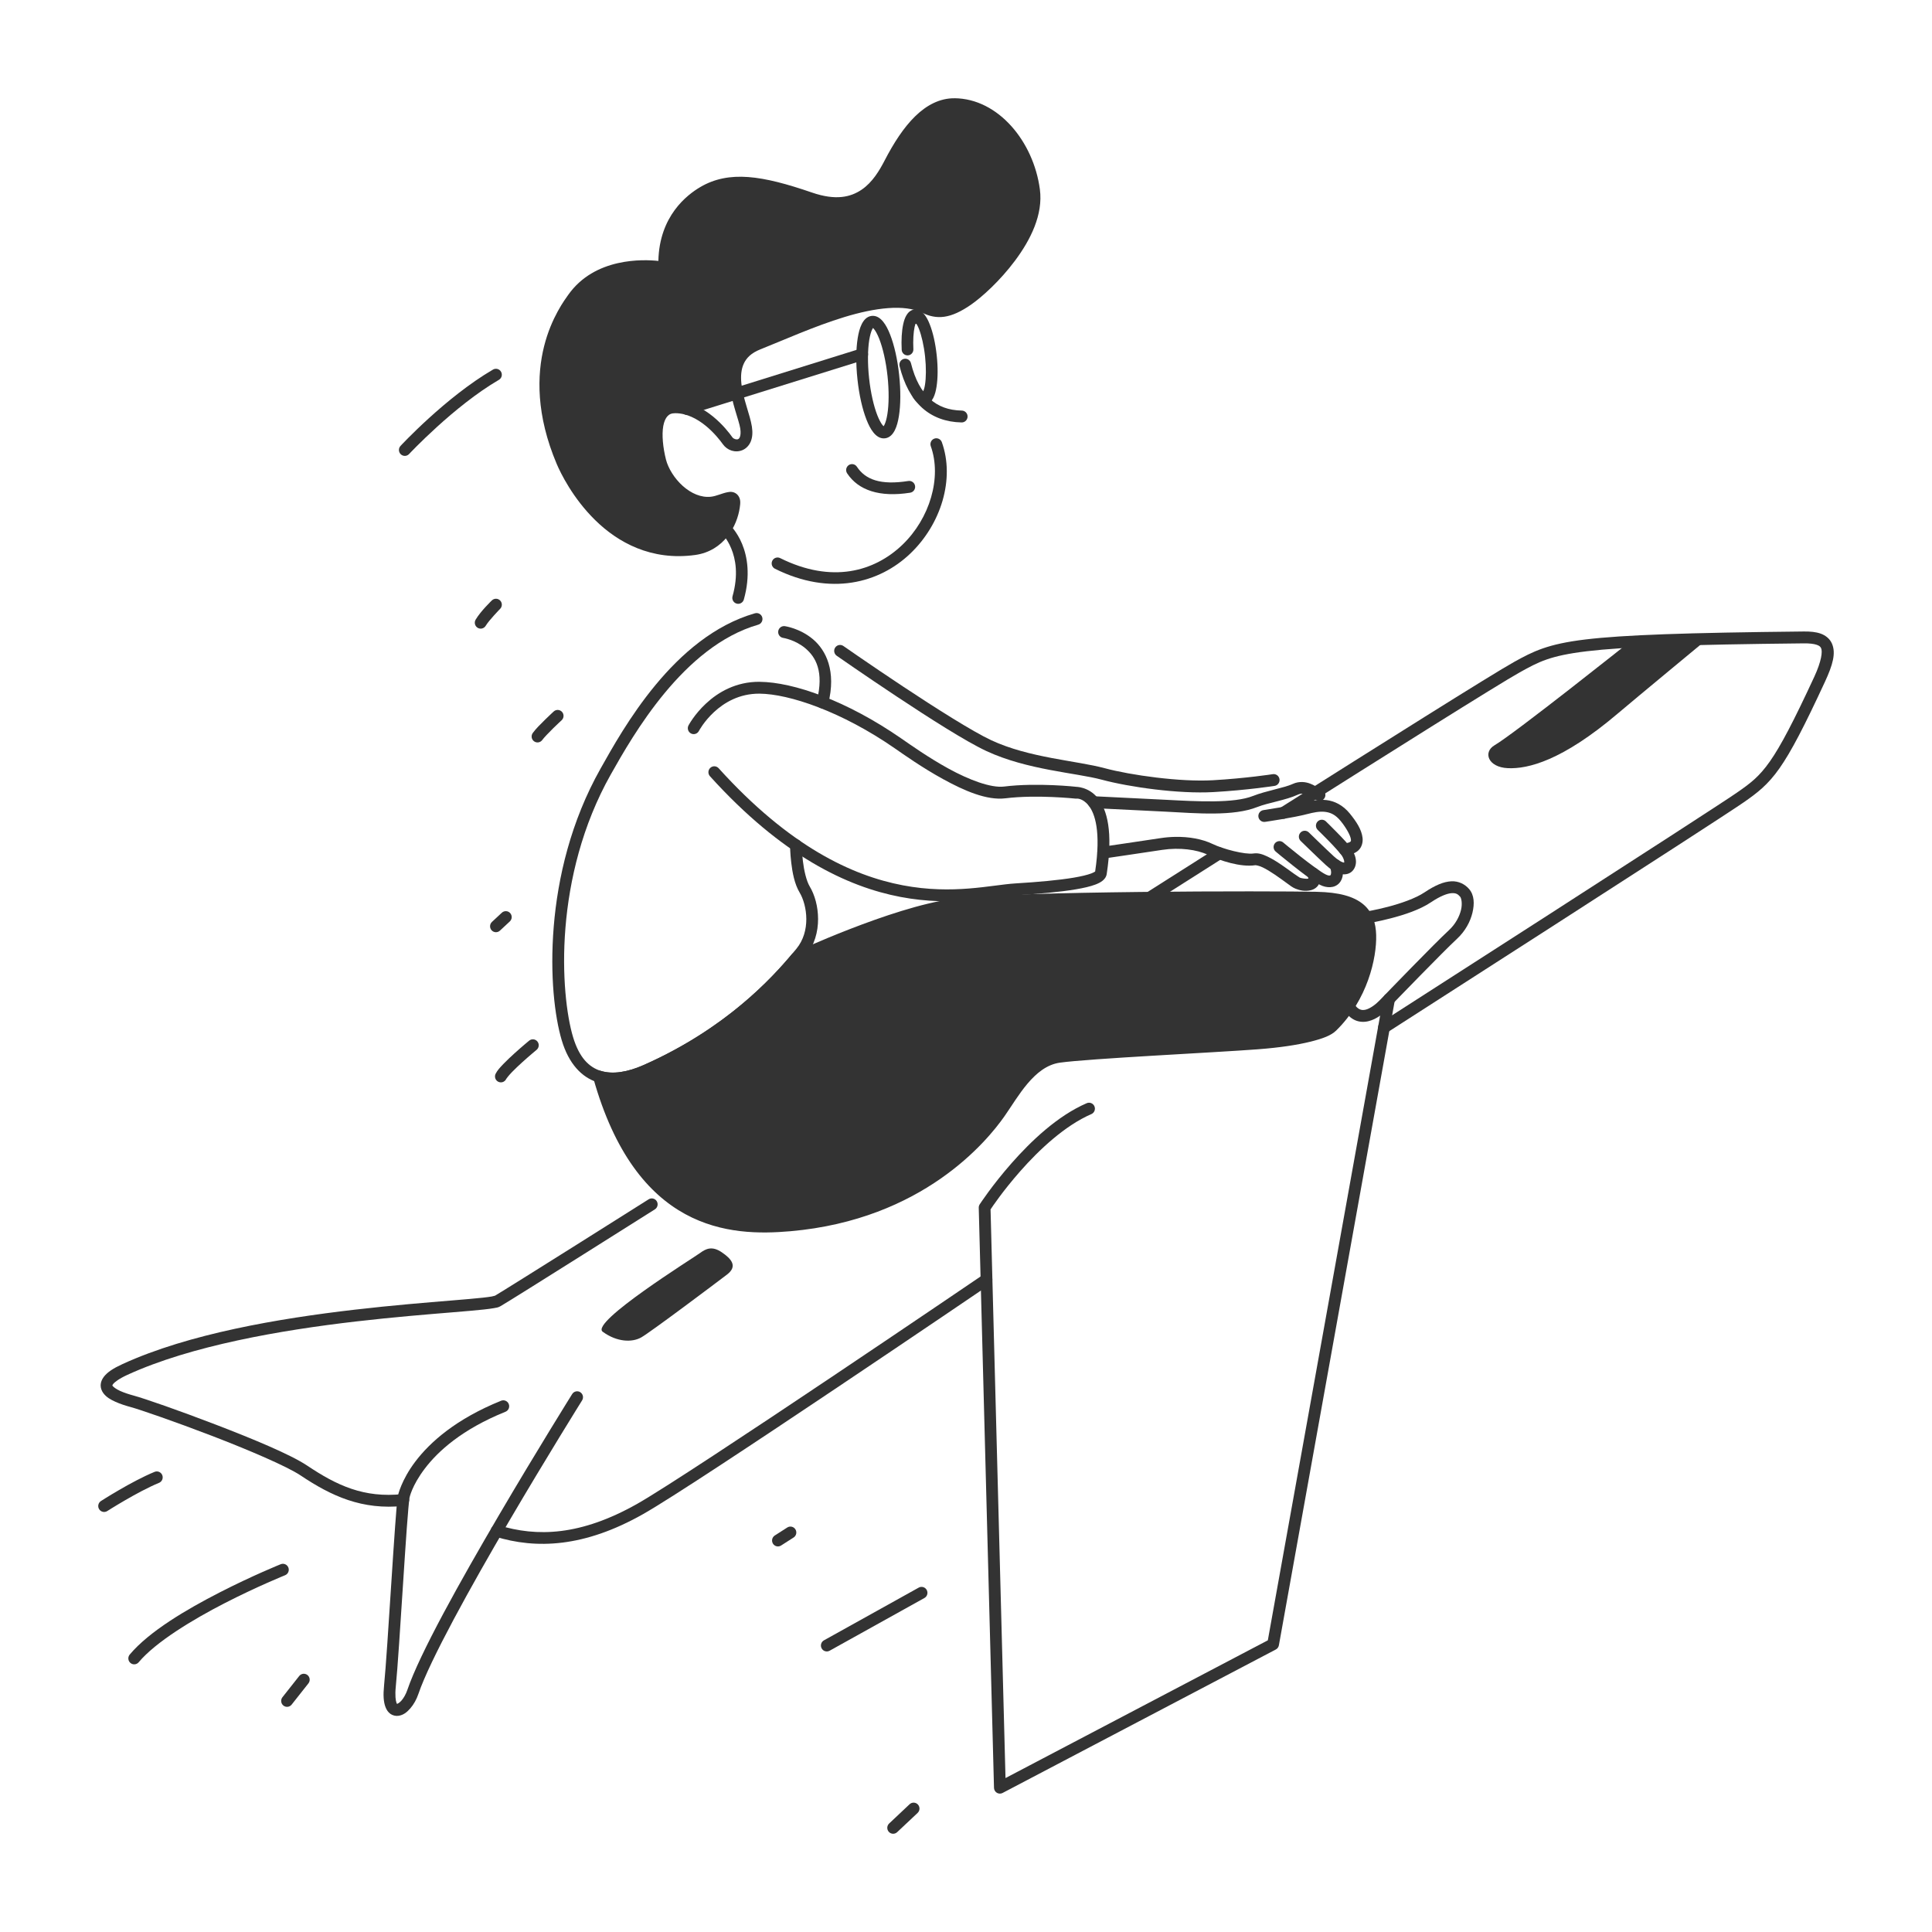 <svg width="424" height="424" viewBox="0 0 424 424" fill="none" xmlns="http://www.w3.org/2000/svg">
<path d="M108.196 81.107C97.808 87.161 87.9 97.859 87.9 97.859C87.666 98.11 87.541 98.445 87.551 98.79C87.562 99.135 87.708 99.462 87.957 99.698C88.207 99.934 88.539 100.061 88.881 100.051C89.222 100.04 89.546 99.893 89.78 99.642C89.78 99.642 99.631 89.107 109.488 83.362C109.784 83.189 110 82.905 110.088 82.571C110.177 82.238 110.13 81.882 109.959 81.584C109.874 81.436 109.761 81.306 109.627 81.202C109.492 81.098 109.339 81.021 109.175 80.977C109.012 80.933 108.841 80.921 108.673 80.944C108.505 80.966 108.343 81.022 108.196 81.107Z" fill="#333333"/>
<path d="M107.942 131.773C107.942 131.773 105.528 134.071 104.383 135.99C104.207 136.285 104.155 136.64 104.237 136.975C104.32 137.309 104.531 137.597 104.824 137.775C104.969 137.864 105.13 137.922 105.298 137.948C105.465 137.973 105.636 137.965 105.801 137.924C105.965 137.883 106.12 137.809 106.256 137.708C106.393 137.606 106.508 137.479 106.595 137.332C107.324 136.111 109.746 133.633 109.746 133.633C109.99 133.391 110.13 133.062 110.134 132.717C110.138 132.371 110.005 132.039 109.766 131.792C109.526 131.545 109.2 131.405 108.857 131.401C108.515 131.398 108.186 131.531 107.942 131.773Z" fill="#333333"/>
<path d="M122.446 155.804C122.105 155.788 121.771 155.909 121.518 156.141C121.518 156.141 120.648 156.94 119.65 157.915C118.652 158.891 117.556 159.982 116.918 160.869C116.819 161.008 116.747 161.165 116.707 161.331C116.668 161.497 116.661 161.67 116.688 161.839C116.714 162.008 116.774 162.17 116.863 162.316C116.951 162.461 117.068 162.588 117.205 162.689C117.482 162.891 117.827 162.974 118.165 162.92C118.503 162.866 118.805 162.679 119.006 162.399C119.363 161.903 120.481 160.729 121.446 159.785C122.411 158.842 123.254 158.067 123.254 158.067C123.507 157.834 123.658 157.51 123.674 157.165C123.69 156.821 123.57 156.484 123.341 156.228C123.226 156.102 123.089 155.999 122.935 155.927C122.782 155.854 122.616 155.812 122.446 155.804Z" fill="#333333"/>
<path d="M110.133 200.308L107.966 202.324C107.715 202.558 107.566 202.884 107.552 203.229C107.538 203.574 107.66 203.91 107.892 204.164C108.124 204.418 108.447 204.568 108.789 204.582C109.13 204.596 109.464 204.472 109.715 204.238L111.883 202.223C112.134 201.989 112.284 201.664 112.298 201.319C112.312 200.974 112.189 200.638 111.958 200.384C111.843 200.258 111.705 200.156 111.551 200.084C111.397 200.012 111.23 199.971 111.061 199.964C110.891 199.957 110.722 199.984 110.563 200.043C110.404 200.102 110.258 200.192 110.133 200.308Z" fill="#333333"/>
<path d="M116.127 228.383C116.127 228.383 114.581 229.656 112.914 231.164C112.081 231.918 111.215 232.732 110.481 233.494C109.746 234.255 109.155 234.888 108.773 235.647C108.696 235.799 108.65 235.966 108.637 236.136C108.624 236.307 108.644 236.478 108.696 236.641C108.749 236.803 108.833 236.954 108.943 237.084C109.053 237.214 109.188 237.32 109.339 237.398C109.49 237.475 109.655 237.522 109.824 237.535C109.993 237.549 110.162 237.528 110.324 237.475C110.485 237.422 110.634 237.337 110.763 237.226C110.892 237.115 110.997 236.979 111.074 236.827C111.149 236.678 111.664 236.002 112.331 235.31C112.998 234.618 113.83 233.833 114.637 233.103C116.25 231.643 117.758 230.402 117.758 230.402C117.89 230.293 117.999 230.16 118.079 230.01C118.159 229.859 118.209 229.694 118.226 229.524C118.243 229.353 118.227 229.182 118.178 229.018C118.129 228.854 118.049 228.702 117.941 228.569C117.725 228.302 117.412 228.132 117.072 228.097C116.732 228.063 116.392 228.165 116.127 228.383Z" fill="#333333"/>
<path d="M33.93 323.016C28.848 325.099 22.156 329.418 22.156 329.418C21.867 329.604 21.664 329.897 21.589 330.234C21.515 330.57 21.576 330.923 21.76 331.214C21.85 331.359 21.969 331.484 22.107 331.582C22.246 331.68 22.402 331.75 22.568 331.787C22.733 331.824 22.904 331.828 23.071 331.799C23.238 331.769 23.398 331.707 23.541 331.615C23.541 331.615 30.251 327.333 34.901 325.428C35.218 325.298 35.471 325.047 35.604 324.729C35.737 324.411 35.739 324.053 35.611 323.733C35.482 323.413 35.233 323.158 34.917 323.024C34.602 322.889 34.247 322.887 33.93 323.016Z" fill="#333333"/>
<path d="M61.607 343.285C61.607 343.285 55.396 345.788 48.179 349.491C40.962 353.195 32.741 358.017 28.468 363.116C28.248 363.38 28.14 363.721 28.169 364.065C28.197 364.409 28.36 364.727 28.621 364.95C28.75 365.06 28.9 365.144 29.061 365.196C29.223 365.248 29.393 365.268 29.562 365.254C29.731 365.239 29.895 365.192 30.046 365.114C30.196 365.035 30.33 364.928 30.44 364.797C34.152 360.366 42.245 355.456 49.348 351.812C56.451 348.167 62.564 345.703 62.564 345.703C62.882 345.575 63.136 345.325 63.271 345.008C63.406 344.691 63.411 344.333 63.284 344.012C63.221 343.853 63.128 343.708 63.01 343.586C62.892 343.463 62.75 343.365 62.595 343.298C62.439 343.23 62.271 343.195 62.102 343.192C61.932 343.19 61.764 343.222 61.607 343.285Z" fill="#333333"/>
<path d="M67.48 367.61C67.213 367.395 66.872 367.296 66.532 367.334C66.192 367.373 65.881 367.547 65.668 367.816L61.988 372.473C61.775 372.743 61.677 373.088 61.715 373.431C61.754 373.774 61.925 374.087 62.193 374.303C62.46 374.518 62.802 374.617 63.142 374.578C63.482 374.54 63.792 374.366 64.006 374.096L67.685 369.439C67.898 369.169 67.996 368.825 67.958 368.482C67.92 368.139 67.748 367.825 67.48 367.61Z" fill="#333333"/>
<path d="M173.752 335.056C173.587 335.018 173.416 335.014 173.249 335.044C173.082 335.073 172.922 335.136 172.779 335.227L170.037 336.982C169.894 337.074 169.77 337.193 169.673 337.333C169.575 337.473 169.506 337.631 169.469 337.798C169.432 337.965 169.428 338.137 169.457 338.306C169.486 338.474 169.548 338.635 169.638 338.78C169.729 338.924 169.847 339.049 169.986 339.147C170.125 339.246 170.281 339.315 170.447 339.353C170.612 339.39 170.783 339.394 170.95 339.365C171.117 339.335 171.277 339.273 171.42 339.181L174.161 337.426C174.305 337.334 174.429 337.215 174.526 337.075C174.624 336.935 174.693 336.777 174.73 336.61C174.767 336.443 174.771 336.271 174.742 336.102C174.713 335.934 174.651 335.773 174.56 335.628C174.377 335.337 174.086 335.131 173.752 335.056Z" fill="#333333"/>
<path d="M201.625 348.42L180.827 359.989C180.528 360.156 180.306 360.436 180.211 360.768C180.116 361.099 180.155 361.455 180.32 361.758C180.486 362.06 180.763 362.284 181.092 362.379C181.42 362.475 181.773 362.436 182.073 362.269L202.87 350.702C203.019 350.619 203.15 350.508 203.256 350.374C203.362 350.241 203.44 350.087 203.487 349.923C203.535 349.759 203.549 349.586 203.53 349.416C203.511 349.246 203.459 349.082 203.377 348.932C203.212 348.63 202.935 348.406 202.606 348.31C202.277 348.214 201.924 348.254 201.625 348.42Z" fill="#333333"/>
<path d="M200.547 395.611C200.205 395.599 199.873 395.725 199.622 395.96L195.133 400.187C194.882 400.422 194.735 400.748 194.723 401.093C194.712 401.438 194.836 401.774 195.069 402.026C195.303 402.278 195.626 402.427 195.968 402.439C196.309 402.451 196.642 402.325 196.892 402.09L201.382 397.865C201.632 397.629 201.78 397.304 201.792 396.959C201.804 396.614 201.68 396.278 201.447 396.025C201.331 395.9 201.192 395.799 201.038 395.728C200.883 395.657 200.717 395.617 200.547 395.611Z" fill="#333333"/>
<path d="M187.239 101.878C187.073 101.844 186.902 101.844 186.735 101.877C186.569 101.91 186.411 101.976 186.27 102.071C185.985 102.263 185.788 102.56 185.72 102.899C185.653 103.237 185.722 103.589 185.911 103.876C188.382 107.619 193.069 109.184 199.747 108.13C199.914 108.104 200.075 108.044 200.22 107.955C200.364 107.866 200.49 107.749 200.59 107.611C200.69 107.473 200.762 107.316 200.802 107.15C200.842 106.984 200.849 106.811 200.822 106.642C200.769 106.301 200.584 105.996 200.308 105.792C200.031 105.589 199.686 105.505 199.348 105.558C193.197 106.529 189.909 105.236 188.058 102.433C187.869 102.146 187.574 101.946 187.239 101.878Z" fill="#333333"/>
<path d="M198.354 78.762C198.19 78.804 198.035 78.878 197.899 78.98C197.763 79.082 197.648 79.21 197.562 79.357C197.475 79.504 197.417 79.666 197.393 79.835C197.368 80.004 197.377 80.177 197.418 80.343C198.405 84.298 200.025 87.37 202.339 89.473C204.652 91.577 207.63 92.641 211.029 92.709C211.198 92.713 211.367 92.683 211.525 92.62C211.682 92.558 211.827 92.465 211.949 92.347C212.071 92.228 212.169 92.086 212.237 91.93C212.305 91.773 212.342 91.605 212.345 91.433C212.348 91.263 212.318 91.093 212.257 90.933C212.195 90.774 212.103 90.629 211.985 90.505C211.868 90.382 211.728 90.283 211.572 90.214C211.417 90.146 211.25 90.109 211.081 90.106C208.168 90.047 205.897 89.202 204.067 87.538C202.236 85.874 200.82 83.317 199.919 79.706C199.836 79.372 199.624 79.084 199.33 78.907C199.037 78.73 198.686 78.678 198.354 78.762Z" fill="#333333"/>
<path d="M191.307 69.327C190.223 69.445 189.544 70.276 189.119 71.126C188.695 71.976 188.423 73.006 188.23 74.221C187.844 76.651 187.81 79.813 188.182 83.263C188.553 86.713 189.26 89.793 190.154 92.082C190.602 93.227 191.086 94.176 191.682 94.914C192.277 95.652 193.117 96.316 194.201 96.197C195.285 96.078 195.964 95.248 196.389 94.398C196.813 93.548 197.084 92.516 197.278 91.301C197.664 88.871 197.698 85.71 197.326 82.26C196.955 78.81 196.248 75.729 195.354 73.44C194.906 72.295 194.421 71.348 193.826 70.61C193.231 69.871 192.391 69.208 191.307 69.327ZM191.584 71.898C191.411 71.917 191.512 71.838 191.838 72.243C192.164 72.647 192.583 73.401 192.969 74.39C193.742 76.367 194.427 79.28 194.778 82.54C195.129 85.8 195.08 88.793 194.746 90.892C194.58 91.941 194.332 92.768 194.099 93.234C193.867 93.7 193.751 93.644 193.924 93.624C194.097 93.606 193.997 93.686 193.671 93.281C193.345 92.876 192.927 92.122 192.54 91.134C191.768 89.157 191.081 86.244 190.73 82.984C190.379 79.724 190.429 76.73 190.763 74.632C190.93 73.583 191.178 72.755 191.41 72.29C191.643 71.823 191.757 71.879 191.584 71.898Z" fill="#333333"/>
<path d="M200.682 67.924C199.836 68.016 199.267 68.615 198.928 69.189C198.589 69.763 198.379 70.416 198.216 71.171C197.89 72.68 197.781 74.602 197.887 76.762C197.895 76.932 197.936 77.099 198.008 77.252C198.08 77.406 198.181 77.544 198.306 77.659C198.431 77.773 198.577 77.861 198.736 77.918C198.895 77.976 199.063 78.001 199.231 77.993C199.4 77.984 199.565 77.942 199.717 77.87C199.87 77.797 200.006 77.694 200.12 77.568C200.233 77.442 200.32 77.295 200.377 77.135C200.433 76.974 200.458 76.804 200.45 76.634C200.353 74.645 200.473 72.889 200.725 71.725C200.811 71.326 200.909 71.127 201.004 70.898C201.205 71.194 201.437 71.573 201.674 72.179C202.241 73.633 202.756 75.81 203.019 78.244C203.281 80.679 203.242 82.916 202.997 84.459C202.891 85.126 202.739 85.579 202.601 85.909C202.579 85.877 202.568 85.868 202.545 85.832C202.36 85.544 202.068 85.342 201.735 85.271C201.402 85.2 201.055 85.265 200.77 85.453C200.485 85.64 200.285 85.934 200.214 86.27C200.144 86.606 200.208 86.956 200.394 87.244C200.55 87.487 200.714 87.719 200.915 87.94C200.918 87.943 200.92 87.945 200.923 87.948C201.381 88.447 202.08 88.927 202.936 88.834C203.909 88.727 204.49 87.99 204.834 87.301C205.177 86.612 205.385 85.808 205.533 84.871C205.831 82.998 205.855 80.592 205.572 77.967C205.29 75.342 204.754 72.998 204.065 71.232C203.72 70.349 203.346 69.61 202.864 69.012C202.382 68.414 201.657 67.82 200.684 67.927L200.682 67.924Z" fill="#333333"/>
<path d="M209.492 21.566C206.259 21.532 203.357 23.069 200.851 25.515C198.344 27.962 196.153 31.333 194.122 35.262C193.026 37.375 191.491 40.003 189.092 41.63C186.692 43.258 183.426 44.054 178.223 42.265C172.692 40.364 168.18 39.152 164.22 38.854C160.26 38.556 156.822 39.215 153.72 41.033C150.753 42.766 144.693 47.426 144.487 57.263C141.204 56.919 130.514 56.446 124.681 64.742C124.025 65.679 120.997 69.664 119.411 75.979C117.825 82.295 117.621 91.067 122.182 101.833C123.004 103.767 125.689 109.314 130.633 114.161C135.577 119.009 142.901 123.131 152.577 121.795C155.72 121.362 158.081 119.722 159.651 117.731C161.221 115.74 162.052 113.423 162.348 111.414C162.5 110.391 162.582 109.568 161.99 108.749C161.694 108.34 161.192 108.065 160.773 107.986C160.354 107.908 160.009 107.953 159.69 108.015C158.415 108.264 157.224 108.881 156.036 109.012C153.87 109.257 151.669 108.277 149.841 106.645C148.012 105.013 146.633 102.744 146.157 100.864C145.495 98.246 145.209 95.412 145.568 93.468C145.748 92.495 146.079 91.776 146.48 91.346C146.881 90.917 147.337 90.681 148.203 90.681C150.687 90.681 152.997 91.913 154.855 93.424C156.713 94.935 158.08 96.695 158.64 97.487C159.605 98.842 161.34 99.436 162.911 98.799C163.697 98.48 164.393 97.8 164.762 96.897C165.131 95.994 165.21 94.905 165.011 93.623C164.604 91.013 163.052 87.481 162.707 84.183C162.535 82.534 162.659 81.021 163.246 79.778C163.832 78.535 164.859 77.471 166.877 76.668C171.835 74.701 178.662 71.607 185.335 69.575C192.008 67.542 198.468 66.7 202.459 68.666C203.896 69.375 205.494 69.767 207.257 69.508C209.02 69.249 210.892 68.395 213.119 66.852C215.417 65.256 219.413 61.704 222.786 57.17C226.159 52.637 228.951 47.104 228.213 41.553C226.815 31.045 219.071 21.649 209.496 21.559L209.492 21.566ZM209.466 24.17C217.334 24.243 224.394 32.464 225.65 41.908C226.239 46.34 223.886 51.356 220.718 55.614C217.55 59.872 213.608 63.355 211.652 64.713C209.618 66.122 208.092 66.761 206.88 66.939C205.668 67.117 204.715 66.89 203.587 66.334C198.428 63.792 191.483 64.987 184.585 67.088C177.686 69.19 170.776 72.33 165.928 74.253C163.431 75.247 161.78 76.823 160.911 78.666C160.042 80.508 159.934 82.527 160.137 84.465C160.542 88.341 162.171 92.195 162.458 94.034C162.605 94.981 162.505 95.584 162.371 95.912C162.238 96.239 162.106 96.325 161.947 96.39C161.627 96.519 160.992 96.338 160.733 95.974C160.077 95.047 158.599 93.133 156.468 91.4C154.335 89.666 151.509 88.081 148.198 88.081C146.749 88.081 145.464 88.636 144.596 89.565C143.729 90.493 143.264 91.701 143.026 92.996C142.548 95.585 142.928 98.654 143.652 101.512C144.29 104.035 145.913 106.623 148.127 108.599C150.34 110.575 153.219 111.953 156.315 111.604C157.891 111.43 159.161 110.892 159.846 110.684C159.856 110.814 159.846 110.67 159.794 111.033C159.56 112.617 158.861 114.555 157.631 116.114C156.402 117.674 154.693 118.879 152.226 119.219C143.418 120.435 136.996 116.775 132.429 112.297C127.862 107.819 125.27 102.497 124.552 100.808C120.201 90.537 120.451 82.438 121.911 76.62C123.372 70.803 125.982 67.394 126.786 66.247C132.54 58.066 145.518 59.974 145.518 59.974C145.707 60.005 145.9 59.992 146.083 59.938C146.266 59.883 146.435 59.789 146.578 59.661C146.72 59.533 146.833 59.374 146.907 59.197C146.982 59.019 147.017 58.827 147.009 58.635C146.61 48.786 152.217 44.918 155.013 43.285C157.647 41.741 160.443 41.182 164.025 41.452C167.607 41.721 171.947 42.861 177.386 44.731C183.154 46.714 187.499 45.847 190.528 43.792C193.556 41.738 195.266 38.664 196.404 36.469C198.361 32.684 200.451 29.527 202.641 27.39C204.83 25.252 207.041 24.147 209.462 24.172L209.466 24.17Z" fill="#333333"/>
<path fill-rule="evenodd" clip-rule="evenodd" d="M161.743 86.333L150.787 89.748C149.962 89.517 149.092 89.383 148.2 89.383C143.569 89.383 143.518 95.714 144.904 101.189C146.017 105.594 150.913 110.905 156.177 110.31C159.141 109.983 161.603 107.632 161.072 111.225C160.541 114.818 158.013 119.736 152.402 120.51C133.919 123.061 124.909 104.946 123.368 101.323C114.455 80.285 124.275 67.578 125.735 65.495C132.053 56.509 145.722 58.688 145.722 58.688C145.302 48.31 151.414 43.884 154.371 42.158C160.107 38.795 166.838 39.725 177.808 43.497C188.779 47.269 193.033 40.172 195.267 35.864C199.255 28.15 203.827 22.808 209.481 22.868C218.203 22.95 225.605 31.758 226.933 41.734C228.26 51.718 216.64 62.832 212.386 65.785C208.125 68.739 205.589 68.769 203.023 67.504C193.873 62.996 176.208 71.573 166.403 75.464C161.05 77.599 160.859 82.093 161.743 86.333Z" fill="#333333"/>
<path d="M188.835 76.519L150.402 88.504C150.24 88.554 150.09 88.636 149.959 88.745C149.829 88.854 149.721 88.988 149.641 89.14C149.562 89.291 149.513 89.457 149.498 89.627C149.482 89.797 149.5 89.969 149.55 90.132C149.6 90.296 149.681 90.447 149.79 90.579C149.898 90.71 150.031 90.819 150.181 90.899C150.331 90.979 150.495 91.028 150.663 91.044C150.832 91.059 151.002 91.042 151.164 90.991L189.597 79.007C189.759 78.956 189.91 78.874 190.04 78.765C190.171 78.656 190.279 78.522 190.358 78.371C190.437 78.219 190.486 78.054 190.502 77.883C190.517 77.713 190.5 77.541 190.449 77.378C190.399 77.215 190.318 77.063 190.21 76.931C190.101 76.8 189.968 76.691 189.819 76.611C189.669 76.531 189.505 76.482 189.336 76.466C189.167 76.451 188.997 76.469 188.835 76.519Z" fill="#333333"/>
<path d="M159.175 114.783C159.005 114.791 158.839 114.833 158.686 114.907C158.533 114.98 158.396 115.083 158.282 115.21C158.053 115.466 157.934 115.804 157.951 116.148C157.968 116.493 158.12 116.817 158.374 117.048C158.374 117.048 159.541 118.094 160.486 120.386C161.432 122.677 162.095 126.115 160.763 130.86C160.67 131.193 160.711 131.549 160.878 131.85C161.045 132.151 161.324 132.373 161.653 132.467C161.982 132.561 162.335 132.52 162.633 132.351C162.932 132.183 163.152 131.902 163.245 131.569C164.73 126.279 164.009 122.15 162.868 119.385C161.727 116.619 160.105 115.117 160.105 115.117C159.851 114.886 159.516 114.765 159.175 114.783Z" fill="#333333"/>
<path d="M205.047 96.26C204.725 96.377 204.462 96.619 204.317 96.931C204.172 97.244 204.156 97.602 204.272 97.927C206.719 104.765 204.09 113.784 197.998 119.6C191.905 125.416 182.567 128.136 171.213 122.481C170.906 122.328 170.552 122.305 170.228 122.416C169.903 122.526 169.636 122.763 169.485 123.072C169.41 123.226 169.365 123.392 169.354 123.563C169.343 123.734 169.366 123.905 169.42 124.067C169.474 124.228 169.56 124.378 169.671 124.507C169.783 124.635 169.919 124.74 170.071 124.816C182.243 130.878 192.99 127.964 199.77 121.491C206.551 115.019 209.581 105.097 206.698 97.042C206.582 96.717 206.342 96.452 206.033 96.306C205.723 96.159 205.368 96.143 205.047 96.26Z" fill="#333333"/>
<path d="M166.746 149.628C156.17 149.531 151.099 159.203 151.099 159.203C150.939 159.508 150.906 159.865 151.006 160.195C151.107 160.525 151.334 160.801 151.636 160.963C151.939 161.124 152.292 161.158 152.619 161.056C152.946 160.954 153.22 160.726 153.38 160.421C153.38 160.421 157.716 152.15 166.721 152.231C173.144 152.294 184.652 156.105 196.386 164.241C198.264 165.542 202.401 168.481 206.983 170.993C211.565 173.504 216.535 175.711 220.683 175.195C227.495 174.354 236.009 175.263 236.009 175.263C236.084 175.272 236.159 175.275 236.235 175.271C236.235 175.271 237.539 175.068 238.915 176.785C240.281 178.489 241.657 182.472 240.343 191.261C240.22 191.355 239.926 191.52 239.505 191.681C238.662 192.002 237.325 192.327 235.676 192.606C232.377 193.165 227.806 193.575 222.844 193.875C217.565 194.198 209.201 196.397 198.107 194.285C187.013 192.173 173.253 185.778 157.713 168.594C157.599 168.468 157.461 168.365 157.307 168.293C157.154 168.22 156.988 168.179 156.819 168.171C156.649 168.163 156.48 168.189 156.321 168.247C156.161 168.305 156.015 168.395 155.89 168.51C155.765 168.625 155.663 168.764 155.591 168.919C155.519 169.074 155.478 169.241 155.47 169.412C155.463 169.583 155.488 169.754 155.546 169.914C155.604 170.075 155.692 170.223 155.806 170.349C171.644 187.863 185.978 194.626 197.628 196.843C209.277 199.061 218.304 196.761 223 196.474C228.006 196.172 232.628 195.763 236.105 195.174C237.844 194.879 239.289 194.549 240.419 194.118C240.984 193.902 241.473 193.667 241.907 193.334C242.34 193.002 242.774 192.512 242.88 191.817C244.299 182.522 242.969 177.701 240.922 175.147C238.875 172.593 236.062 172.674 236.062 172.674L236.288 172.682C236.288 172.682 227.654 171.717 220.369 172.616C217.469 172.977 212.629 171.129 208.217 168.71C203.805 166.292 199.763 163.426 197.851 162.101C185.787 153.737 174.114 149.706 166.75 149.634L166.746 149.628Z" fill="#333333"/>
<path d="M172.251 137.418C171.912 137.369 171.568 137.458 171.294 137.665C171.021 137.872 170.839 138.18 170.791 138.521C170.766 138.691 170.775 138.863 170.817 139.029C170.859 139.194 170.933 139.35 171.034 139.487C171.136 139.624 171.263 139.739 171.409 139.827C171.554 139.914 171.716 139.972 171.884 139.996C171.884 139.996 174.528 140.403 176.756 142.285C178.984 144.166 180.896 147.333 179.258 153.837C179.216 154.003 179.207 154.175 179.231 154.345C179.256 154.514 179.313 154.677 179.4 154.824C179.486 154.971 179.601 155.099 179.736 155.201C179.872 155.303 180.027 155.378 180.191 155.42C180.522 155.505 180.874 155.453 181.168 155.277C181.462 155.101 181.674 154.814 181.759 154.48C183.578 147.259 181.27 142.7 178.412 140.287C175.555 137.874 172.251 137.418 172.251 137.418Z" fill="#333333"/>
<path d="M165.689 134.59C147.807 139.727 136.658 160.06 131.804 168.667C125.259 180.273 122.391 192.669 121.519 203.403C120.647 214.136 121.748 223.171 123.278 228.294C124.812 233.442 127.661 236.455 131.141 237.525C134.622 238.595 138.495 237.799 142.261 236.134C162.47 227.209 173.177 214.238 176.768 209.877C178.791 207.417 179.542 204.432 179.536 201.678C179.529 198.924 178.804 196.38 177.704 194.549C176.962 193.313 176.444 190.975 176.21 189.012C175.975 187.05 175.968 185.473 175.968 185.473C175.967 185.302 175.933 185.132 175.867 184.975C175.802 184.817 175.706 184.674 175.586 184.554C175.466 184.433 175.323 184.338 175.166 184.273C175.009 184.209 174.841 184.176 174.672 184.176C174.33 184.178 174.002 184.317 173.761 184.562C173.52 184.807 173.386 185.139 173.387 185.484C173.387 185.484 173.395 187.203 173.648 189.324C173.902 191.446 174.346 193.981 175.498 195.899C176.294 197.223 176.951 199.407 176.956 201.684C176.963 203.96 176.351 206.308 174.783 208.215C171.193 212.573 160.903 225.059 141.225 233.75C137.788 235.27 134.5 235.836 131.893 235.034C129.286 234.233 127.119 232.143 125.749 227.546C124.366 222.915 123.245 214.049 124.093 203.618C124.94 193.186 127.734 181.155 134.047 169.959C138.91 161.336 149.997 141.808 166.398 137.096C166.727 137.002 167.005 136.779 167.171 136.477C167.338 136.176 167.378 135.82 167.285 135.488C167.191 135.156 166.97 134.875 166.671 134.707C166.372 134.539 166.02 134.498 165.691 134.593L165.689 134.59Z" fill="#333333"/>
<path d="M174.752 210.273C174.752 210.273 196.155 200.363 209.146 198.578C222.129 196.8 279.378 196.807 288.933 197.016C298.496 197.217 300.597 200.601 300.73 205.229C300.862 209.863 298.864 218.85 292.347 225.226C290.917 226.624 285.638 228.246 275.928 228.983C266.218 229.719 238.991 230.999 232.429 231.921C225.86 232.844 222.21 240.224 219.372 244.248C215.723 249.449 201.995 266.395 173.359 268.91C160.339 270.048 140.632 268.999 131.445 236.251C134.505 237.226 138.118 236.549 141.745 234.942C160.051 226.855 170.403 215.458 174.752 210.273Z" fill="#333333"/>
<path d="M288.96 195.715C284.126 195.61 267.452 195.556 250.311 195.75C233.169 195.945 215.714 196.366 208.972 197.289C195.536 199.136 174.213 209.09 174.213 209.09C174.042 209.17 173.889 209.286 173.767 209.432C169.467 214.557 159.29 225.77 141.228 233.749C137.767 235.282 134.453 235.843 131.835 235.009C131.613 234.938 131.376 234.929 131.15 234.983C130.923 235.037 130.715 235.152 130.548 235.316C130.381 235.479 130.261 235.686 130.201 235.912C130.14 236.139 130.142 236.378 130.205 236.604C134.863 253.21 142.309 262.033 150.35 266.431C158.391 270.83 166.872 270.783 173.472 270.206C202.567 267.652 216.654 250.373 220.424 245.003C223.391 240.795 226.903 234.014 232.605 233.213C235.725 232.774 244.235 232.211 253.071 231.684C261.907 231.157 271.132 230.653 276.021 230.282C280.929 229.91 284.737 229.315 287.547 228.619C290.357 227.922 292.136 227.244 293.242 226.163C300.1 219.454 302.161 210.254 302.016 205.193C301.944 202.69 301.269 200.199 299.186 198.461C297.104 196.724 293.887 195.82 288.958 195.717L288.96 195.715ZM288.905 198.318C293.537 198.415 296.151 199.305 297.543 200.467C298.935 201.628 299.377 203.143 299.438 205.267C299.559 209.476 297.624 218.249 291.447 224.291C291.121 224.609 289.546 225.441 286.932 226.089C284.318 226.737 280.632 227.32 275.83 227.684C271.009 228.05 261.765 228.556 252.92 229.083C244.075 229.611 235.691 230.149 232.249 230.632C224.814 231.676 221.028 239.653 218.319 243.494C214.787 248.527 201.42 265.138 173.247 267.611C166.827 268.173 158.943 268.171 151.578 264.143C144.54 260.293 137.86 252.661 133.327 237.908C136.208 238.189 139.267 237.46 142.262 236.133C160.577 228.043 171.012 216.7 175.509 211.366C175.888 211.192 196.883 201.577 209.317 199.868C215.558 199.013 233.221 198.548 250.338 198.354C267.455 198.16 284.181 198.215 288.903 198.317L288.905 198.318Z" fill="#333333"/>
<path d="M318.486 193.413C316.83 193.497 314.977 194.265 312.633 195.835C310.653 197.167 307.361 198.287 304.615 199.005C301.869 199.723 299.677 200.073 299.677 200.073C299.51 200.1 299.35 200.16 299.205 200.249C299.061 200.338 298.935 200.455 298.835 200.594C298.736 200.732 298.664 200.889 298.625 201.055C298.585 201.221 298.578 201.394 298.605 201.563C298.658 201.904 298.844 202.209 299.121 202.412C299.397 202.615 299.743 202.699 300.081 202.645C300.081 202.645 302.389 202.277 305.262 201.526C308.133 200.775 311.575 199.676 314.063 198.003C316.193 196.576 317.693 196.061 318.617 196.014C319.542 195.966 319.958 196.229 320.459 196.813C320.69 197.08 320.983 198.24 320.638 199.69C320.293 201.139 319.427 202.804 318.009 204.119C314.651 207.237 304.474 217.776 302.74 219.577C301.937 220.414 300.701 221.341 299.713 221.582C299.219 221.703 298.821 221.684 298.42 221.507C298.02 221.329 297.559 220.957 297.074 220.126C296.988 219.979 296.874 219.85 296.739 219.747C296.603 219.644 296.449 219.569 296.285 219.527C296.121 219.484 295.95 219.474 295.782 219.498C295.615 219.522 295.453 219.579 295.307 219.666C295.161 219.752 295.034 219.867 294.932 220.004C294.83 220.141 294.755 220.296 294.713 220.462C294.671 220.627 294.661 220.8 294.684 220.969C294.708 221.138 294.765 221.301 294.851 221.449C295.538 222.626 296.401 223.455 297.382 223.891C298.364 224.327 299.406 224.335 300.32 224.112C302.145 223.667 303.589 222.434 304.592 221.389C306.31 219.603 316.624 208.943 319.755 206.035C321.58 204.344 322.683 202.253 323.149 200.296C323.615 198.34 323.562 196.443 322.409 195.104C321.531 194.082 320.142 193.325 318.486 193.41V193.413Z" fill="#333333"/>
<path d="M305.078 217.988C304.912 217.957 304.741 217.96 304.575 217.996C304.409 218.032 304.252 218.101 304.113 218.198C303.974 218.295 303.855 218.419 303.763 218.563C303.671 218.707 303.608 218.867 303.578 219.036L278.24 359.987L220.67 390.215L217.389 265.418C217.686 264.969 220.043 261.418 223.928 257.008C228.066 252.312 233.722 247.005 239.51 244.502C239.666 244.435 239.807 244.337 239.925 244.215C240.044 244.092 240.137 243.948 240.2 243.789C240.263 243.63 240.294 243.46 240.292 243.289C240.289 243.118 240.254 242.949 240.187 242.792C240.052 242.475 239.798 242.224 239.481 242.096C239.163 241.968 238.808 241.972 238.494 242.108C232.065 244.887 226.264 250.437 221.999 255.278C217.733 260.119 215.009 264.305 215.009 264.305C214.864 264.528 214.79 264.789 214.797 265.055L218.145 392.366C218.151 392.586 218.213 392.802 218.324 392.992C218.435 393.182 218.592 393.341 218.78 393.453C218.969 393.565 219.182 393.626 219.401 393.632C219.62 393.638 219.836 393.588 220.03 393.486L279.992 362.002C280.167 361.911 280.319 361.78 280.435 361.62C280.552 361.46 280.631 361.275 280.666 361.08L306.116 219.5C306.177 219.161 306.102 218.811 305.907 218.527C305.713 218.244 305.415 218.05 305.078 217.988Z" fill="#333333"/>
<path d="M291.073 175.583C289.3 175.377 287.645 175.765 286.226 176.139C283.669 176.82 277.263 177.791 277.263 177.791C277.095 177.816 276.934 177.874 276.788 177.962C276.643 178.049 276.516 178.165 276.415 178.302C276.314 178.44 276.24 178.596 276.199 178.762C276.158 178.927 276.149 179.1 276.174 179.269C276.199 179.438 276.256 179.601 276.343 179.747C276.431 179.894 276.546 180.022 276.682 180.124C276.818 180.226 276.973 180.3 277.137 180.341C277.301 180.383 277.472 180.391 277.64 180.366C277.64 180.366 283.908 179.449 286.882 178.657H286.889C288.234 178.303 289.579 178.029 290.784 178.169C291.991 178.309 293.089 178.78 294.246 180.203C295.516 181.771 296.379 183.411 296.466 184.179C296.51 184.562 296.474 184.608 296.364 184.711C296.258 184.813 295.869 185.034 294.986 185.085C294.644 185.105 294.325 185.261 294.097 185.519C293.869 185.777 293.752 186.115 293.772 186.46C293.792 186.804 293.946 187.127 294.202 187.357C294.457 187.587 294.793 187.704 295.134 187.685C296.371 187.613 297.4 187.312 298.145 186.595C298.89 185.878 299.134 184.806 299.029 183.882C298.82 182.035 297.656 180.297 296.243 178.554C294.716 176.674 292.854 175.79 291.081 175.584L291.073 175.583Z" fill="#333333"/>
<path d="M290.982 180.26C290.859 180.142 290.715 180.049 290.557 179.987C290.399 179.925 290.231 179.895 290.061 179.899C289.892 179.902 289.725 179.94 289.57 180.008C289.415 180.077 289.274 180.176 289.157 180.3C289.04 180.423 288.948 180.569 288.886 180.728C288.825 180.887 288.795 181.057 288.798 181.228C288.802 181.399 288.838 181.568 288.906 181.724C288.975 181.881 289.073 182.022 289.195 182.141C289.195 182.141 290.306 183.216 291.536 184.476C292.766 185.735 294.173 187.298 294.48 187.77C294.871 188.373 294.999 188.87 295.005 189.121C295.013 189.372 294.985 189.312 294.998 189.301C294.995 189.301 294.993 189.301 294.99 189.301C295.024 189.278 295.007 189.358 294.596 189.21C294.186 189.061 293.51 188.651 292.692 187.905C290.934 186.29 287.239 182.681 287.239 182.681C287.117 182.562 286.973 182.469 286.816 182.406C286.658 182.343 286.49 182.312 286.32 182.315C286.151 182.318 285.984 182.354 285.828 182.422C285.673 182.49 285.532 182.589 285.415 182.712C285.297 182.835 285.204 182.979 285.141 183.138C285.079 183.297 285.048 183.467 285.051 183.638C285.054 183.809 285.09 183.978 285.157 184.135C285.224 184.292 285.321 184.434 285.443 184.553C285.443 184.553 289.118 188.143 290.958 189.833C291.938 190.728 292.828 191.334 293.724 191.659C294.62 191.984 295.648 191.998 296.44 191.456C297.221 190.924 297.604 189.958 297.582 189.056C297.561 188.152 297.223 187.246 296.635 186.34C295.961 185.302 294.632 183.935 293.372 182.645C292.112 181.355 290.978 180.258 290.978 180.258L290.982 180.26Z" fill="#333333"/>
<path d="M281.618 184.892C281.487 184.783 281.337 184.7 281.175 184.65C281.013 184.599 280.843 184.582 280.674 184.597C280.505 184.613 280.341 184.663 280.191 184.743C280.041 184.822 279.909 184.931 279.8 185.063C279.692 185.195 279.611 185.347 279.561 185.51C279.511 185.674 279.494 185.845 279.51 186.016C279.526 186.186 279.575 186.352 279.654 186.503C279.733 186.654 279.841 186.788 279.972 186.897C279.972 186.897 281.752 188.386 283.835 190.028C285.918 191.67 288.18 193.423 289.664 194.176C291.144 194.933 292.858 194.94 293.882 193.842C294.906 192.744 294.921 191.102 294.318 189.441C294.26 189.28 294.171 189.133 294.056 189.007C293.941 188.881 293.803 188.78 293.649 188.708C293.496 188.636 293.329 188.595 293.16 188.588C292.991 188.581 292.821 188.608 292.662 188.667C292.503 188.725 292.357 188.815 292.232 188.931C292.108 189.047 292.007 189.186 291.936 189.342C291.864 189.497 291.824 189.665 291.817 189.836C291.81 190.006 291.836 190.177 291.895 190.338C292.302 191.459 292.07 191.986 292.003 192.058C291.936 192.129 291.717 192.307 290.831 191.853C290.828 191.853 290.826 191.853 290.823 191.853C289.933 191.401 287.471 189.595 285.422 187.979C283.373 186.363 281.615 184.895 281.615 184.895L281.618 184.892Z" fill="#333333"/>
<path d="M257.875 183.663C256.833 183.684 255.769 183.774 254.697 183.937C251.277 184.463 241.921 185.834 241.921 185.834C241.583 185.883 241.278 186.067 241.073 186.343C240.868 186.62 240.781 186.967 240.83 187.308C240.879 187.65 241.06 187.958 241.334 188.164C241.608 188.371 241.953 188.459 242.291 188.41C242.291 188.41 251.63 187.043 255.083 186.512C258.905 185.93 262.739 186.481 264.99 187.561C267.795 188.915 272.288 190.363 275.474 189.883C275.618 189.862 276.297 189.973 277.106 190.357C277.914 190.74 278.864 191.327 279.787 191.952C280.71 192.578 281.61 193.241 282.37 193.79C283.131 194.34 283.609 194.744 284.294 195.024C285.18 195.384 286.394 195.697 287.728 195.355C288.396 195.185 289.187 194.709 289.527 193.867C289.867 193.026 289.724 192.111 289.33 191.157C289.264 191 289.169 190.856 289.049 190.736C288.929 190.615 288.786 190.52 288.63 190.455C288.473 190.39 288.305 190.356 288.136 190.357C287.966 190.357 287.798 190.391 287.642 190.457C287.486 190.523 287.344 190.619 287.224 190.74C287.104 190.861 287.01 191.005 286.945 191.163C286.881 191.322 286.848 191.491 286.848 191.662C286.849 191.833 286.883 192.002 286.948 192.16C287.195 192.758 287.11 192.951 287.137 192.885C287.163 192.819 287.271 192.786 287.094 192.831C286.743 192.922 285.638 192.762 285.261 192.609C285.32 192.633 284.612 192.209 283.869 191.672C283.125 191.135 282.202 190.452 281.222 189.789C280.243 189.125 279.212 188.479 278.2 187.999C277.187 187.519 276.206 187.138 275.089 187.306C273.234 187.585 268.469 186.356 266.098 185.21C263.905 184.157 261 183.6 257.876 183.663L257.875 183.663Z" fill="#333333"/>
<path d="M285.817 171.625C285.145 171.602 284.422 171.715 283.7 172.049C281.852 172.904 277.851 173.549 275.002 174.676C270.803 176.347 262.757 175.883 255.886 175.525C249.028 175.183 240.048 174.743 240.048 174.743C239.878 174.735 239.709 174.761 239.55 174.818C239.39 174.876 239.243 174.965 239.118 175.08C238.993 175.195 238.891 175.333 238.819 175.488C238.746 175.643 238.705 175.81 238.697 175.981C238.689 176.152 238.714 176.322 238.771 176.483C238.828 176.644 238.917 176.792 239.031 176.919C239.144 177.046 239.282 177.148 239.435 177.221C239.588 177.294 239.754 177.336 239.924 177.344C239.924 177.344 248.902 177.783 255.758 178.126C262.585 178.482 270.656 179.208 275.953 177.1C278.294 176.174 282.225 175.598 284.785 174.415C285.545 174.063 285.994 174.155 286.671 174.435C287.348 174.715 288.111 175.271 289.103 175.674C289.26 175.738 289.429 175.77 289.598 175.769C289.768 175.767 289.935 175.731 290.091 175.664C290.247 175.597 290.388 175.5 290.507 175.378C290.625 175.256 290.719 175.111 290.782 174.952C290.91 174.632 290.906 174.274 290.772 173.957C290.638 173.639 290.385 173.389 290.068 173.259C289.505 173.03 288.701 172.459 287.649 172.024C287.123 171.807 286.5 171.647 285.827 171.623L285.817 171.625Z" fill="#333333"/>
<path d="M395.876 138.588C369.994 138.86 356.311 139.336 347.954 140.338C339.597 141.339 336.447 142.967 332.298 145.266C329.826 146.637 322.337 151.269 312.738 157.275C303.138 163.282 291.494 170.627 280.95 177.294C280.66 177.477 280.455 177.769 280.378 178.106C280.302 178.442 280.361 178.795 280.543 179.088C280.725 179.38 281.014 179.588 281.347 179.665C281.681 179.742 282.031 179.683 282.321 179.499C292.863 172.834 304.505 165.491 314.099 159.488C323.692 153.486 331.302 148.788 333.541 147.548C337.672 145.257 340.136 143.898 348.259 142.924C356.382 141.951 370.044 141.464 395.904 141.192C397.147 141.178 398.109 141.301 398.71 141.513C399.312 141.726 399.522 141.932 399.675 142.28C399.98 142.977 399.784 145.038 398.15 148.563C393.622 158.329 390.803 163.709 388.435 167.086C386.066 170.463 384.182 171.881 381.145 173.982C378.233 175.999 358.588 188.689 339.815 200.773C321.042 212.856 303.034 224.412 303.034 224.412C302.891 224.503 302.767 224.622 302.669 224.762C302.572 224.902 302.503 225.06 302.466 225.227C302.429 225.394 302.425 225.567 302.454 225.735C302.484 225.903 302.545 226.065 302.636 226.209C302.727 226.353 302.845 226.478 302.984 226.576C303.123 226.674 303.279 226.744 303.445 226.781C303.61 226.818 303.781 226.822 303.948 226.792C304.115 226.763 304.275 226.7 304.418 226.608C304.418 226.608 322.429 215.053 341.203 202.968C359.978 190.883 379.406 178.346 382.605 176.13C385.688 173.997 387.988 172.232 390.543 168.59C393.097 164.948 395.941 159.474 400.489 149.666C402.224 145.923 402.962 143.342 402.037 141.229C401.574 140.172 400.629 139.431 399.564 139.055C398.499 138.679 397.285 138.573 395.878 138.588H395.876ZM266.964 186.154C257.865 191.92 251.566 195.931 251.566 195.931C251.277 196.116 251.072 196.408 250.997 196.745C250.921 197.082 250.982 197.435 251.164 197.727C251.347 198.019 251.637 198.226 251.971 198.302C252.305 198.378 252.655 198.317 252.944 198.132C252.944 198.132 259.239 194.124 268.336 188.36C268.48 188.269 268.604 188.15 268.702 188.011C268.8 187.871 268.87 187.713 268.908 187.547C268.946 187.38 268.95 187.207 268.922 187.038C268.893 186.87 268.832 186.708 268.742 186.564C268.56 186.271 268.27 186.064 267.937 185.987C267.603 185.91 267.253 185.97 266.964 186.154Z" fill="#333333"/>
<path fill-rule="evenodd" clip-rule="evenodd" d="M252.258 197.031C252.258 197.031 258.554 193.021 267.652 187.256Z" fill="#333333"/>
<path d="M185.095 141.773C184.955 141.675 184.798 141.607 184.633 141.57C184.467 141.534 184.296 141.531 184.129 141.562C183.962 141.593 183.803 141.656 183.661 141.749C183.518 141.842 183.396 141.962 183.299 142.102C183.105 142.386 183.03 142.736 183.091 143.076C183.153 143.415 183.345 143.716 183.626 143.913C183.626 143.913 189.641 148.114 196.741 152.821C203.841 157.528 211.954 162.718 216.481 164.826C225.446 168.998 236.133 169.592 241.771 171.106C247.873 172.747 258.66 174.263 266.298 173.833C273.76 173.405 279.723 172.473 279.723 172.473C280.061 172.42 280.364 172.234 280.566 171.955C280.768 171.677 280.852 171.329 280.8 170.988C280.774 170.819 280.716 170.657 280.628 170.51C280.54 170.364 280.424 170.237 280.287 170.136C280.15 170.035 279.995 169.962 279.83 169.921C279.665 169.881 279.495 169.874 279.327 169.9C279.327 169.9 273.48 170.813 266.153 171.234C259.001 171.637 248.172 170.132 242.433 168.589C236.216 166.919 225.891 166.337 217.561 162.46C213.446 160.544 205.228 155.333 198.158 150.646C191.088 145.959 185.095 141.773 185.095 141.773Z" fill="#333333"/>
<path fill-rule="evenodd" clip-rule="evenodd" d="M357.688 140.842C362.229 140.581 367.796 140.38 374.733 140.217C374.733 140.217 358.617 153.548 355.056 156.576C342.817 166.976 335.304 168.784 330.918 168.583C326.523 168.382 325.447 165.057 327.976 163.569C332.444 160.95 357.688 140.842 357.688 140.842Z" fill="#333333"/>
<path d="M127.349 305.534C127.059 305.35 126.71 305.29 126.376 305.366C126.043 305.442 125.753 305.649 125.57 305.941C125.57 305.941 117.847 318.297 109.471 332.573C101.096 346.849 92.099 362.902 89.388 370.899C89.076 371.819 88.596 372.641 88.12 373.195C87.662 373.726 87.229 373.915 87.14 373.939C87.124 373.922 87.092 373.907 87.018 373.716C86.829 373.229 86.667 372.047 86.857 370.181C87.263 366.147 87.869 356.604 88.452 347.613C88.744 343.118 89.029 338.768 89.277 335.345C89.525 331.927 89.762 329.313 89.865 328.733C89.865 328.718 90.353 326.09 93.227 322.303C96.109 318.506 101.364 313.688 110.936 309.823C111.253 309.695 111.507 309.445 111.642 309.128C111.777 308.811 111.781 308.453 111.654 308.132C111.592 307.973 111.498 307.829 111.38 307.706C111.261 307.584 111.12 307.486 110.965 307.419C110.809 307.352 110.641 307.316 110.472 307.314C110.302 307.312 110.134 307.344 109.977 307.407C100.019 311.428 94.343 316.55 91.178 320.72C88.013 324.89 87.33 328.243 87.33 328.243C87.328 328.249 87.325 328.255 87.323 328.262C87.134 329.319 86.948 331.718 86.7 335.156C86.45 338.594 86.166 342.947 85.874 347.443C85.291 356.435 84.677 366.037 84.286 369.918C84.074 372.009 84.16 373.502 84.612 374.666C84.837 375.249 85.178 375.768 85.68 376.127C86.182 376.485 86.824 376.623 87.383 376.56C88.503 376.432 89.335 375.751 90.065 374.903C90.794 374.056 91.408 372.972 91.826 371.743C94.305 364.43 103.335 348.14 111.689 333.901C120.042 319.662 127.749 307.331 127.749 307.331C127.839 307.187 127.901 307.025 127.929 306.857C127.958 306.688 127.953 306.516 127.916 306.349C127.879 306.182 127.809 306.025 127.711 305.885C127.613 305.745 127.489 305.626 127.346 305.535L127.349 305.534Z" fill="#333333"/>
<path d="M143.329 263.037C142.996 262.96 142.646 263.019 142.356 263.201C142.356 263.201 134.586 268.108 126.473 273.213C118.36 278.317 109.782 283.69 108.571 284.394C108.766 284.28 108.414 284.443 107.935 284.527C107.456 284.612 106.779 284.701 105.945 284.793C104.276 284.977 101.971 285.171 99.19 285.4C93.628 285.86 86.152 286.461 77.859 287.423C61.273 289.348 41.437 292.69 26.896 299.358C24.856 300.292 23.558 301.135 22.764 302.187C22.368 302.713 22.105 303.337 22.09 303.987C22.076 304.637 22.319 305.242 22.652 305.705C23.318 306.629 24.282 307.167 25.342 307.644C26.401 308.122 27.581 308.497 28.7 308.801C30.651 309.328 38.511 312.037 46.527 315.12C54.542 318.203 62.953 321.789 65.972 323.805C72.717 328.316 79.438 331.453 88.635 330.487C88.803 330.47 88.967 330.419 89.116 330.337C89.265 330.256 89.397 330.146 89.504 330.013C89.61 329.88 89.69 329.727 89.739 329.563C89.787 329.399 89.803 329.228 89.785 329.057C89.768 328.887 89.717 328.722 89.637 328.572C89.556 328.421 89.447 328.288 89.315 328.181C89.183 328.073 89.032 327.992 88.87 327.943C88.707 327.895 88.537 327.879 88.368 327.896C79.856 328.79 73.954 326.02 67.398 321.634C63.766 319.209 55.513 315.791 47.446 312.688C39.378 309.585 31.736 306.926 29.367 306.286C28.326 306.003 27.251 305.654 26.389 305.266C25.526 304.877 24.901 304.406 24.733 304.173C24.649 304.057 24.663 304.047 24.663 304.042C24.664 304.035 24.656 303.967 24.812 303.762C25.121 303.351 26.107 302.575 27.957 301.728C41.984 295.295 61.669 291.921 78.147 290.009C86.386 289.053 93.829 288.455 99.395 287.996C102.179 287.766 104.49 287.572 106.218 287.382C107.082 287.287 107.798 287.193 108.374 287.092C108.95 286.99 109.313 286.964 109.851 286.651C111.383 285.762 119.717 280.527 127.832 275.421C135.947 270.315 143.718 265.409 143.718 265.409C143.862 265.318 143.986 265.2 144.085 265.06C144.183 264.921 144.254 264.764 144.292 264.597C144.33 264.43 144.335 264.258 144.307 264.089C144.279 263.921 144.218 263.759 144.128 263.614C143.946 263.322 143.657 263.114 143.323 263.037H143.329Z" fill="#333333"/>
<path fill-rule="evenodd" clip-rule="evenodd" d="M153.677 274.959C154.96 274.007 156.317 273.411 158.396 274.825C160.483 276.246 161.972 277.875 159.546 279.72C157.12 281.573 142.781 292.345 140.738 293.505C138.696 294.666 135.364 294.532 132.267 292.263C129.458 290.202 152.225 276.03 153.677 274.959Z" fill="#333333"/>
<path d="M216.745 279.551C216.409 279.484 216.061 279.555 215.778 279.748C215.778 279.748 199.719 290.664 182.191 302.412C164.664 314.16 145.563 326.794 139.855 330.028C127.427 337.057 117.833 337.341 109.369 334.717C109.207 334.666 109.037 334.649 108.868 334.665C108.699 334.681 108.535 334.73 108.386 334.81C108.236 334.89 108.103 334.999 107.995 335.131C107.887 335.263 107.806 335.415 107.756 335.578C107.706 335.742 107.689 335.914 107.705 336.084C107.721 336.254 107.77 336.42 107.85 336.571C107.929 336.722 108.037 336.856 108.168 336.965C108.299 337.074 108.449 337.156 108.611 337.206C117.665 340.013 128.212 339.598 141.118 332.299C147.176 328.867 166.082 316.335 183.619 304.581C201.155 292.828 217.219 281.909 217.219 281.909C217.503 281.716 217.699 281.417 217.764 281.079C217.83 280.74 217.76 280.389 217.569 280.103C217.474 279.961 217.353 279.839 217.211 279.744C217.07 279.65 216.912 279.585 216.745 279.552V279.551Z" fill="#333333"/>
</svg>
